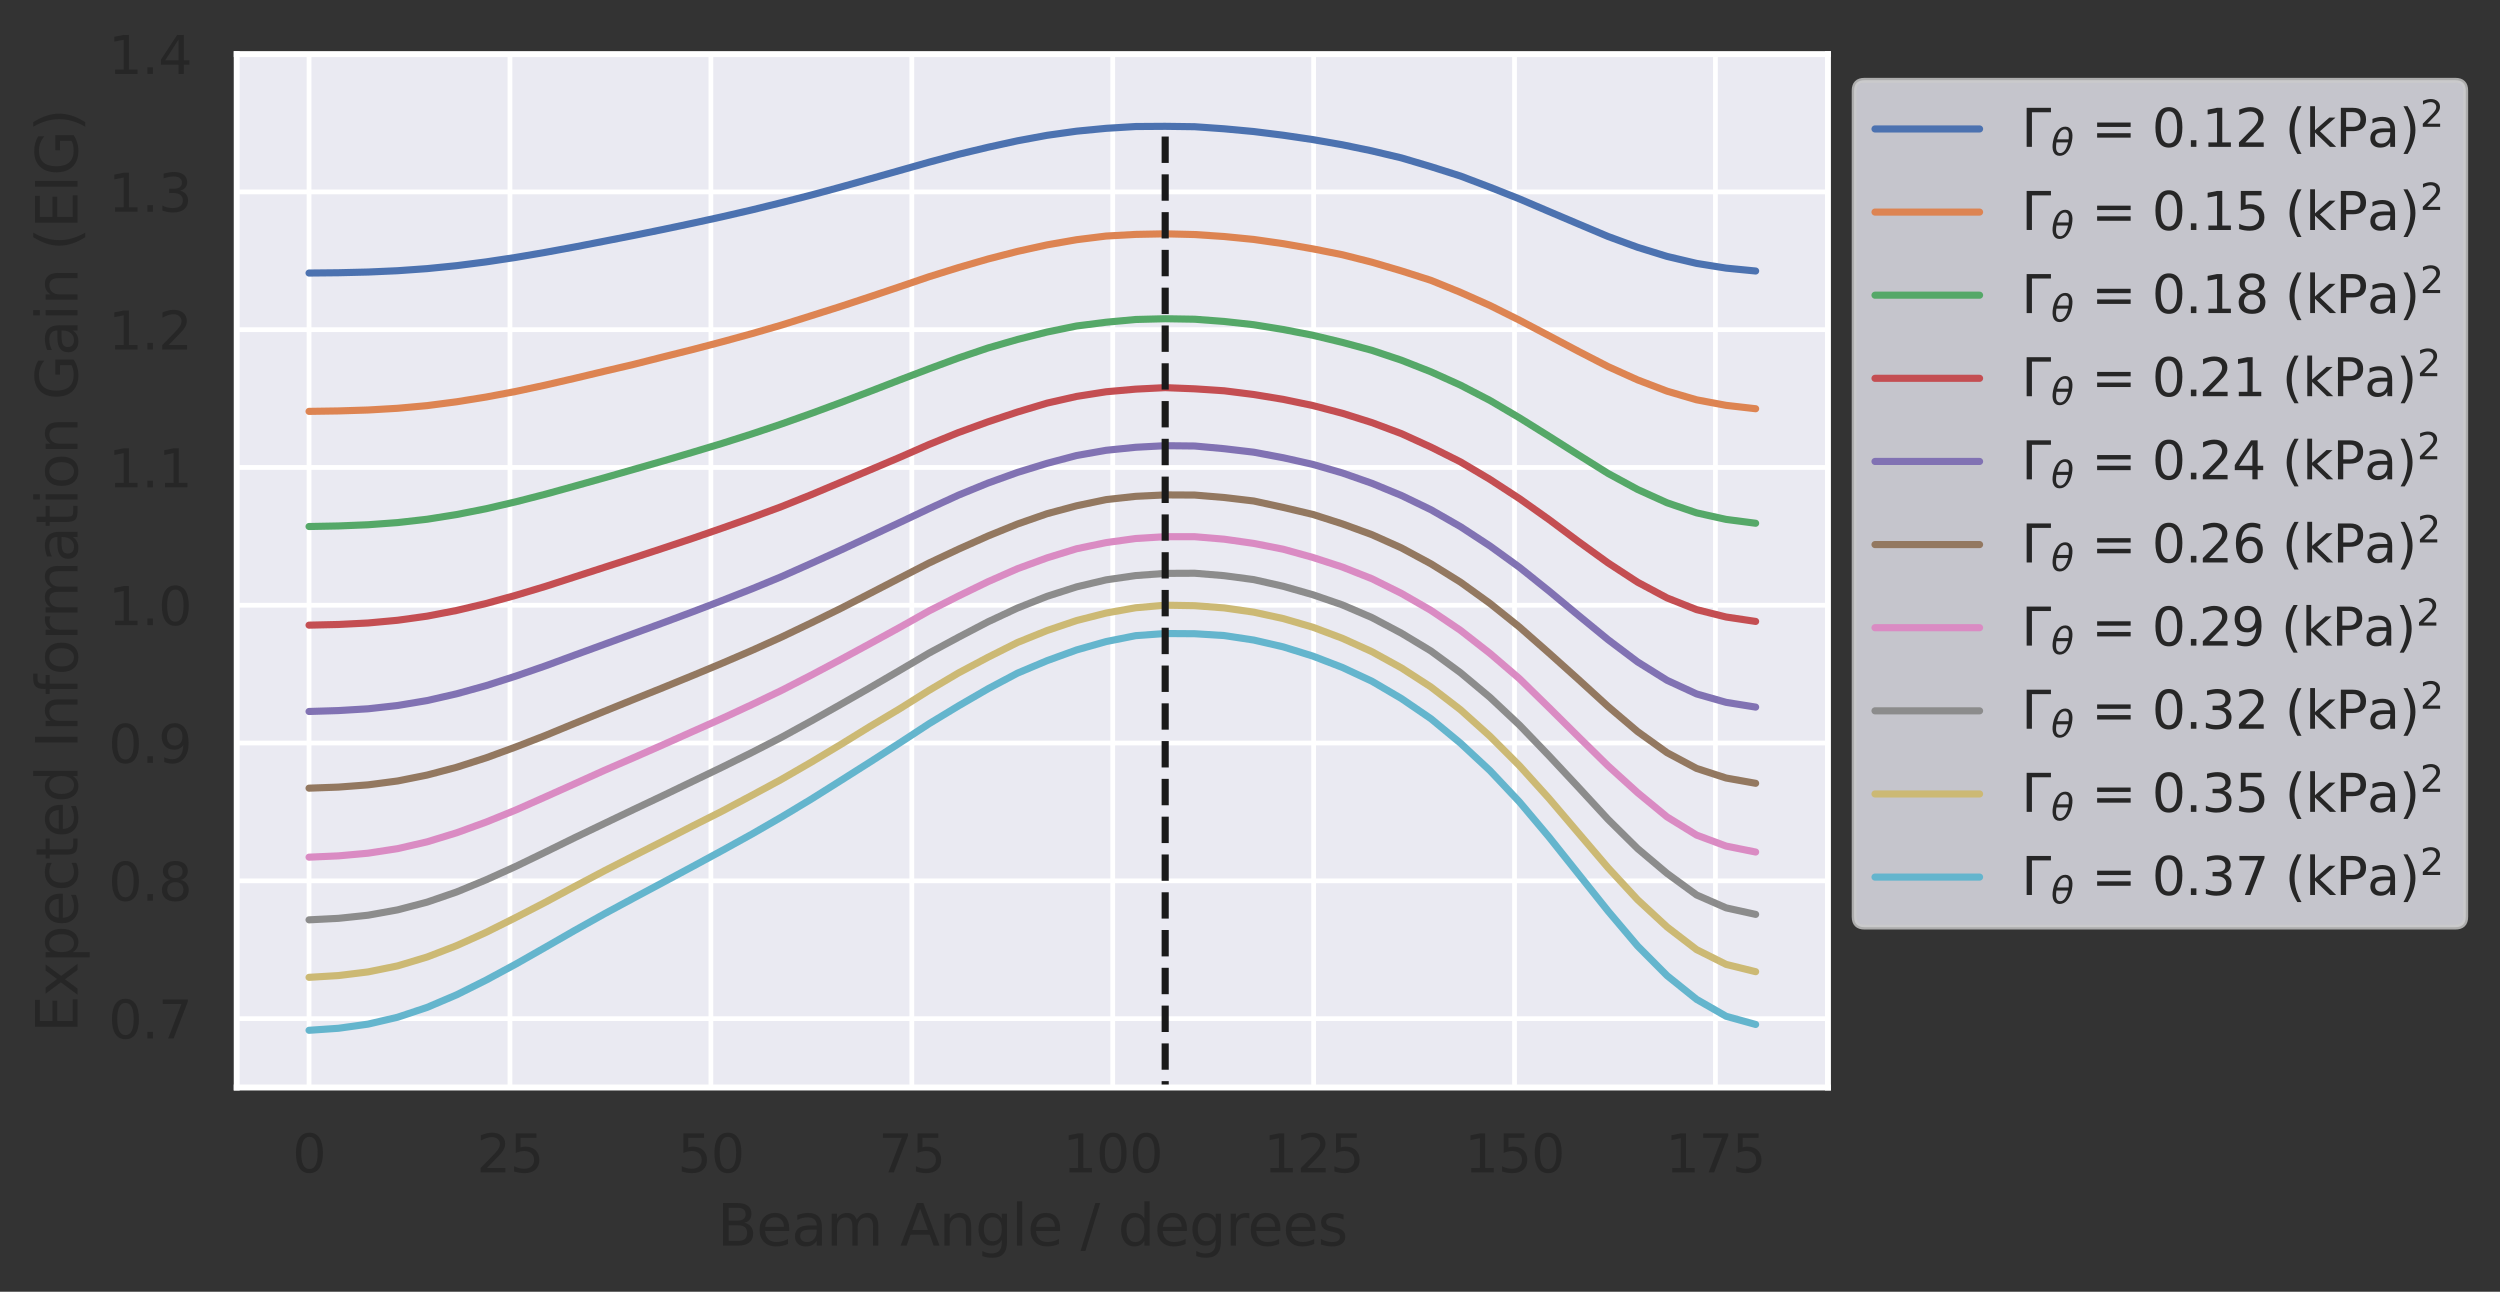<?xml version="1.0" encoding="utf-8" standalone="no"?>
<!DOCTYPE svg PUBLIC "-//W3C//DTD SVG 1.1//EN"
  "http://www.w3.org/Graphics/SVG/1.1/DTD/svg11.dtd">
<svg xmlns:xlink="http://www.w3.org/1999/xlink" width="526.007pt" height="271.779pt" viewBox="0 0 526.007 271.779" xmlns="http://www.w3.org/2000/svg" version="1.1">
 <rect x="0" y="0" width="526.007" height="271.779" fill="#333333" stroke="none"/>
 <defs>
  <style type="text/css">*{stroke-linejoin: round; stroke-linecap: butt}</style>
 </defs>
 <g id="figure_1">
  <g id="patch_1">
   <path d="M 0 271.779 
L 526.007 271.779 
L 526.007 0 
L 0 0 
L 0 271.779 
z
" style="fill: none"/>
  </g>
  <g id="axes_1">
   <g id="patch_2">
    <path d="M 49.807 228.819 
L 384.607 228.819 
L 384.607 11.379 
L 49.807 11.379 
z
" style="fill: #eaeaf2"/>
   </g>
   <g id="matplotlib.axis_1">
    <g id="xtick_1">
     <g id="line2d_1">
      <path d="M 65.025 228.819 
L 65.025 11.379 
" clip-path="url(#p4135033d9b)" style="fill: none; stroke: #ffffff; stroke-linecap: round"/>
     </g>
     <g id="text_1">
      <!-- 0 -->
      <g style="fill: #262626" transform="translate(61.526 246.677)scale(0.11 -0.11)">
       <defs>
        <path id="DejaVuSans-30" d="M 2034 4250 
Q 1547 4250 1301 3770 
Q 1056 3291 1056 2328 
Q 1056 1369 1301 889 
Q 1547 409 2034 409 
Q 2525 409 2770 889 
Q 3016 1369 3016 2328 
Q 3016 3291 2770 3770 
Q 2525 4250 2034 4250 
z
M 2034 4750 
Q 2819 4750 3233 4129 
Q 3647 3509 3647 2328 
Q 3647 1150 3233 529 
Q 2819 -91 2034 -91 
Q 1250 -91 836 529 
Q 422 1150 422 2328 
Q 422 3509 836 4129 
Q 1250 4750 2034 4750 
z
" transform="scale(0.016)"/>
       </defs>
       <use xlink:href="#DejaVuSans-30"/>
      </g>
     </g>
    </g>
    <g id="xtick_2">
     <g id="line2d_2">
      <path d="M 107.298 228.819 
L 107.298 11.379 
" clip-path="url(#p4135033d9b)" style="fill: none; stroke: #ffffff; stroke-linecap: round"/>
     </g>
     <g id="text_2">
      <!-- 25 -->
      <g style="fill: #262626" transform="translate(100.299 246.677)scale(0.11 -0.11)">
       <defs>
        <path id="DejaVuSans-32" d="M 1228 531 
L 3431 531 
L 3431 0 
L 469 0 
L 469 531 
Q 828 903 1448 1529 
Q 2069 2156 2228 2338 
Q 2531 2678 2651 2914 
Q 2772 3150 2772 3378 
Q 2772 3750 2511 3984 
Q 2250 4219 1831 4219 
Q 1534 4219 1204 4116 
Q 875 4013 500 3803 
L 500 4441 
Q 881 4594 1212 4672 
Q 1544 4750 1819 4750 
Q 2544 4750 2975 4387 
Q 3406 4025 3406 3419 
Q 3406 3131 3298 2873 
Q 3191 2616 2906 2266 
Q 2828 2175 2409 1742 
Q 1991 1309 1228 531 
z
" transform="scale(0.016)"/>
        <path id="DejaVuSans-35" d="M 691 4666 
L 3169 4666 
L 3169 4134 
L 1269 4134 
L 1269 2991 
Q 1406 3038 1543 3061 
Q 1681 3084 1819 3084 
Q 2600 3084 3056 2656 
Q 3513 2228 3513 1497 
Q 3513 744 3044 326 
Q 2575 -91 1722 -91 
Q 1428 -91 1123 -41 
Q 819 9 494 109 
L 494 744 
Q 775 591 1075 516 
Q 1375 441 1709 441 
Q 2250 441 2565 725 
Q 2881 1009 2881 1497 
Q 2881 1984 2565 2268 
Q 2250 2553 1709 2553 
Q 1456 2553 1204 2497 
Q 953 2441 691 2322 
L 691 4666 
z
" transform="scale(0.016)"/>
       </defs>
       <use xlink:href="#DejaVuSans-32"/>
       <use xlink:href="#DejaVuSans-35" x="63.623"/>
      </g>
     </g>
    </g>
    <g id="xtick_3">
     <g id="line2d_3">
      <path d="M 149.571 228.819 
L 149.571 11.379 
" clip-path="url(#p4135033d9b)" style="fill: none; stroke: #ffffff; stroke-linecap: round"/>
     </g>
     <g id="text_3">
      <!-- 50 -->
      <g style="fill: #262626" transform="translate(142.572 246.677)scale(0.11 -0.11)">
       <use xlink:href="#DejaVuSans-35"/>
       <use xlink:href="#DejaVuSans-30" x="63.623"/>
      </g>
     </g>
    </g>
    <g id="xtick_4">
     <g id="line2d_4">
      <path d="M 191.844 228.819 
L 191.844 11.379 
" clip-path="url(#p4135033d9b)" style="fill: none; stroke: #ffffff; stroke-linecap: round"/>
     </g>
     <g id="text_4">
      <!-- 75 -->
      <g style="fill: #262626" transform="translate(184.845 246.677)scale(0.11 -0.11)">
       <defs>
        <path id="DejaVuSans-37" d="M 525 4666 
L 3525 4666 
L 3525 4397 
L 1831 0 
L 1172 0 
L 2766 4134 
L 525 4134 
L 525 4666 
z
" transform="scale(0.016)"/>
       </defs>
       <use xlink:href="#DejaVuSans-37"/>
       <use xlink:href="#DejaVuSans-35" x="63.623"/>
      </g>
     </g>
    </g>
    <g id="xtick_5">
     <g id="line2d_5">
      <path d="M 234.116 228.819 
L 234.116 11.379 
" clip-path="url(#p4135033d9b)" style="fill: none; stroke: #ffffff; stroke-linecap: round"/>
     </g>
     <g id="text_5">
      <!-- 100 -->
      <g style="fill: #262626" transform="translate(223.618 246.677)scale(0.11 -0.11)">
       <defs>
        <path id="DejaVuSans-31" d="M 794 531 
L 1825 531 
L 1825 4091 
L 703 3866 
L 703 4441 
L 1819 4666 
L 2450 4666 
L 2450 531 
L 3481 531 
L 3481 0 
L 794 0 
L 794 531 
z
" transform="scale(0.016)"/>
       </defs>
       <use xlink:href="#DejaVuSans-31"/>
       <use xlink:href="#DejaVuSans-30" x="63.623"/>
       <use xlink:href="#DejaVuSans-30" x="127.246"/>
      </g>
     </g>
    </g>
    <g id="xtick_6">
     <g id="line2d_6">
      <path d="M 276.389 228.819 
L 276.389 11.379 
" clip-path="url(#p4135033d9b)" style="fill: none; stroke: #ffffff; stroke-linecap: round"/>
     </g>
     <g id="text_6">
      <!-- 125 -->
      <g style="fill: #262626" transform="translate(265.891 246.677)scale(0.11 -0.11)">
       <use xlink:href="#DejaVuSans-31"/>
       <use xlink:href="#DejaVuSans-32" x="63.623"/>
       <use xlink:href="#DejaVuSans-35" x="127.246"/>
      </g>
     </g>
    </g>
    <g id="xtick_7">
     <g id="line2d_7">
      <path d="M 318.662 228.819 
L 318.662 11.379 
" clip-path="url(#p4135033d9b)" style="fill: none; stroke: #ffffff; stroke-linecap: round"/>
     </g>
     <g id="text_7">
      <!-- 150 -->
      <g style="fill: #262626" transform="translate(308.164 246.677)scale(0.11 -0.11)">
       <use xlink:href="#DejaVuSans-31"/>
       <use xlink:href="#DejaVuSans-35" x="63.623"/>
       <use xlink:href="#DejaVuSans-30" x="127.246"/>
      </g>
     </g>
    </g>
    <g id="xtick_8">
     <g id="line2d_8">
      <path d="M 360.934 228.819 
L 360.934 11.379 
" clip-path="url(#p4135033d9b)" style="fill: none; stroke: #ffffff; stroke-linecap: round"/>
     </g>
     <g id="text_8">
      <!-- 175 -->
      <g style="fill: #262626" transform="translate(350.436 246.677)scale(0.11 -0.11)">
       <use xlink:href="#DejaVuSans-31"/>
       <use xlink:href="#DejaVuSans-37" x="63.623"/>
       <use xlink:href="#DejaVuSans-35" x="127.246"/>
      </g>
     </g>
    </g>
    <g id="text_9">
     <!-- Beam Angle / degrees -->
     <g style="fill: #262626" transform="translate(150.91 262.083)scale(0.12 -0.12)">
      <defs>
       <path id="DejaVuSans-42" d="M 1259 2228 
L 1259 519 
L 2272 519 
Q 2781 519 3026 730 
Q 3272 941 3272 1375 
Q 3272 1813 3026 2020 
Q 2781 2228 2272 2228 
L 1259 2228 
z
M 1259 4147 
L 1259 2741 
L 2194 2741 
Q 2656 2741 2882 2914 
Q 3109 3088 3109 3444 
Q 3109 3797 2882 3972 
Q 2656 4147 2194 4147 
L 1259 4147 
z
M 628 4666 
L 2241 4666 
Q 2963 4666 3353 4366 
Q 3744 4066 3744 3513 
Q 3744 3084 3544 2831 
Q 3344 2578 2956 2516 
Q 3422 2416 3680 2098 
Q 3938 1781 3938 1306 
Q 3938 681 3513 340 
Q 3088 0 2303 0 
L 628 0 
L 628 4666 
z
" transform="scale(0.016)"/>
       <path id="DejaVuSans-65" d="M 3597 1894 
L 3597 1613 
L 953 1613 
Q 991 1019 1311 708 
Q 1631 397 2203 397 
Q 2534 397 2845 478 
Q 3156 559 3463 722 
L 3463 178 
Q 3153 47 2828 -22 
Q 2503 -91 2169 -91 
Q 1331 -91 842 396 
Q 353 884 353 1716 
Q 353 2575 817 3079 
Q 1281 3584 2069 3584 
Q 2775 3584 3186 3129 
Q 3597 2675 3597 1894 
z
M 3022 2063 
Q 3016 2534 2758 2815 
Q 2500 3097 2075 3097 
Q 1594 3097 1305 2825 
Q 1016 2553 972 2059 
L 3022 2063 
z
" transform="scale(0.016)"/>
       <path id="DejaVuSans-61" d="M 2194 1759 
Q 1497 1759 1228 1600 
Q 959 1441 959 1056 
Q 959 750 1161 570 
Q 1363 391 1709 391 
Q 2188 391 2477 730 
Q 2766 1069 2766 1631 
L 2766 1759 
L 2194 1759 
z
M 3341 1997 
L 3341 0 
L 2766 0 
L 2766 531 
Q 2569 213 2275 61 
Q 1981 -91 1556 -91 
Q 1019 -91 701 211 
Q 384 513 384 1019 
Q 384 1609 779 1909 
Q 1175 2209 1959 2209 
L 2766 2209 
L 2766 2266 
Q 2766 2663 2505 2880 
Q 2244 3097 1772 3097 
Q 1472 3097 1187 3025 
Q 903 2953 641 2809 
L 641 3341 
Q 956 3463 1253 3523 
Q 1550 3584 1831 3584 
Q 2591 3584 2966 3190 
Q 3341 2797 3341 1997 
z
" transform="scale(0.016)"/>
       <path id="DejaVuSans-6d" d="M 3328 2828 
Q 3544 3216 3844 3400 
Q 4144 3584 4550 3584 
Q 5097 3584 5394 3201 
Q 5691 2819 5691 2113 
L 5691 0 
L 5113 0 
L 5113 2094 
Q 5113 2597 4934 2840 
Q 4756 3084 4391 3084 
Q 3944 3084 3684 2787 
Q 3425 2491 3425 1978 
L 3425 0 
L 2847 0 
L 2847 2094 
Q 2847 2600 2669 2842 
Q 2491 3084 2119 3084 
Q 1678 3084 1418 2786 
Q 1159 2488 1159 1978 
L 1159 0 
L 581 0 
L 581 3500 
L 1159 3500 
L 1159 2956 
Q 1356 3278 1631 3431 
Q 1906 3584 2284 3584 
Q 2666 3584 2933 3390 
Q 3200 3197 3328 2828 
z
" transform="scale(0.016)"/>
       <path id="DejaVuSans-20" transform="scale(0.016)"/>
       <path id="DejaVuSans-41" d="M 2188 4044 
L 1331 1722 
L 3047 1722 
L 2188 4044 
z
M 1831 4666 
L 2547 4666 
L 4325 0 
L 3669 0 
L 3244 1197 
L 1141 1197 
L 716 0 
L 50 0 
L 1831 4666 
z
" transform="scale(0.016)"/>
       <path id="DejaVuSans-6e" d="M 3513 2113 
L 3513 0 
L 2938 0 
L 2938 2094 
Q 2938 2591 2744 2837 
Q 2550 3084 2163 3084 
Q 1697 3084 1428 2787 
Q 1159 2491 1159 1978 
L 1159 0 
L 581 0 
L 581 3500 
L 1159 3500 
L 1159 2956 
Q 1366 3272 1645 3428 
Q 1925 3584 2291 3584 
Q 2894 3584 3203 3211 
Q 3513 2838 3513 2113 
z
" transform="scale(0.016)"/>
       <path id="DejaVuSans-67" d="M 2906 1791 
Q 2906 2416 2648 2759 
Q 2391 3103 1925 3103 
Q 1463 3103 1205 2759 
Q 947 2416 947 1791 
Q 947 1169 1205 825 
Q 1463 481 1925 481 
Q 2391 481 2648 825 
Q 2906 1169 2906 1791 
z
M 3481 434 
Q 3481 -459 3084 -895 
Q 2688 -1331 1869 -1331 
Q 1566 -1331 1297 -1286 
Q 1028 -1241 775 -1147 
L 775 -588 
Q 1028 -725 1275 -790 
Q 1522 -856 1778 -856 
Q 2344 -856 2625 -561 
Q 2906 -266 2906 331 
L 2906 616 
Q 2728 306 2450 153 
Q 2172 0 1784 0 
Q 1141 0 747 490 
Q 353 981 353 1791 
Q 353 2603 747 3093 
Q 1141 3584 1784 3584 
Q 2172 3584 2450 3431 
Q 2728 3278 2906 2969 
L 2906 3500 
L 3481 3500 
L 3481 434 
z
" transform="scale(0.016)"/>
       <path id="DejaVuSans-6c" d="M 603 4863 
L 1178 4863 
L 1178 0 
L 603 0 
L 603 4863 
z
" transform="scale(0.016)"/>
       <path id="DejaVuSans-2f" d="M 1625 4666 
L 2156 4666 
L 531 -594 
L 0 -594 
L 1625 4666 
z
" transform="scale(0.016)"/>
       <path id="DejaVuSans-64" d="M 2906 2969 
L 2906 4863 
L 3481 4863 
L 3481 0 
L 2906 0 
L 2906 525 
Q 2725 213 2448 61 
Q 2172 -91 1784 -91 
Q 1150 -91 751 415 
Q 353 922 353 1747 
Q 353 2572 751 3078 
Q 1150 3584 1784 3584 
Q 2172 3584 2448 3432 
Q 2725 3281 2906 2969 
z
M 947 1747 
Q 947 1113 1208 752 
Q 1469 391 1925 391 
Q 2381 391 2643 752 
Q 2906 1113 2906 1747 
Q 2906 2381 2643 2742 
Q 2381 3103 1925 3103 
Q 1469 3103 1208 2742 
Q 947 2381 947 1747 
z
" transform="scale(0.016)"/>
       <path id="DejaVuSans-72" d="M 2631 2963 
Q 2534 3019 2420 3045 
Q 2306 3072 2169 3072 
Q 1681 3072 1420 2755 
Q 1159 2438 1159 1844 
L 1159 0 
L 581 0 
L 581 3500 
L 1159 3500 
L 1159 2956 
Q 1341 3275 1631 3429 
Q 1922 3584 2338 3584 
Q 2397 3584 2469 3576 
Q 2541 3569 2628 3553 
L 2631 2963 
z
" transform="scale(0.016)"/>
       <path id="DejaVuSans-73" d="M 2834 3397 
L 2834 2853 
Q 2591 2978 2328 3040 
Q 2066 3103 1784 3103 
Q 1356 3103 1142 2972 
Q 928 2841 928 2578 
Q 928 2378 1081 2264 
Q 1234 2150 1697 2047 
L 1894 2003 
Q 2506 1872 2764 1633 
Q 3022 1394 3022 966 
Q 3022 478 2636 193 
Q 2250 -91 1575 -91 
Q 1294 -91 989 -36 
Q 684 19 347 128 
L 347 722 
Q 666 556 975 473 
Q 1284 391 1588 391 
Q 1994 391 2212 530 
Q 2431 669 2431 922 
Q 2431 1156 2273 1281 
Q 2116 1406 1581 1522 
L 1381 1569 
Q 847 1681 609 1914 
Q 372 2147 372 2553 
Q 372 3047 722 3315 
Q 1072 3584 1716 3584 
Q 2034 3584 2315 3537 
Q 2597 3491 2834 3397 
z
" transform="scale(0.016)"/>
      </defs>
      <use xlink:href="#DejaVuSans-42"/>
      <use xlink:href="#DejaVuSans-65" x="68.604"/>
      <use xlink:href="#DejaVuSans-61" x="130.127"/>
      <use xlink:href="#DejaVuSans-6d" x="191.406"/>
      <use xlink:href="#DejaVuSans-20" x="288.818"/>
      <use xlink:href="#DejaVuSans-41" x="320.605"/>
      <use xlink:href="#DejaVuSans-6e" x="389.014"/>
      <use xlink:href="#DejaVuSans-67" x="452.393"/>
      <use xlink:href="#DejaVuSans-6c" x="515.869"/>
      <use xlink:href="#DejaVuSans-65" x="543.652"/>
      <use xlink:href="#DejaVuSans-20" x="605.176"/>
      <use xlink:href="#DejaVuSans-2f" x="636.963"/>
      <use xlink:href="#DejaVuSans-20" x="670.654"/>
      <use xlink:href="#DejaVuSans-64" x="702.441"/>
      <use xlink:href="#DejaVuSans-65" x="765.918"/>
      <use xlink:href="#DejaVuSans-67" x="827.441"/>
      <use xlink:href="#DejaVuSans-72" x="890.918"/>
      <use xlink:href="#DejaVuSans-65" x="929.781"/>
      <use xlink:href="#DejaVuSans-65" x="991.305"/>
      <use xlink:href="#DejaVuSans-73" x="1052.828"/>
     </g>
    </g>
   </g>
   <g id="matplotlib.axis_2">
    <g id="ytick_1">
     <g id="line2d_9">
      <path d="M 49.807 214.323 
L 384.607 214.323 
" clip-path="url(#p4135033d9b)" style="fill: none; stroke: #ffffff; stroke-linecap: round"/>
     </g>
     <g id="text_10">
      <!-- 0.7 -->
      <g style="fill: #262626" transform="translate(22.814 218.502)scale(0.11 -0.11)">
       <defs>
        <path id="DejaVuSans-2e" d="M 684 794 
L 1344 794 
L 1344 0 
L 684 0 
L 684 794 
z
" transform="scale(0.016)"/>
       </defs>
       <use xlink:href="#DejaVuSans-30"/>
       <use xlink:href="#DejaVuSans-2e" x="63.623"/>
       <use xlink:href="#DejaVuSans-37" x="95.41"/>
      </g>
     </g>
    </g>
    <g id="ytick_2">
     <g id="line2d_10">
      <path d="M 49.807 185.331 
L 384.607 185.331 
" clip-path="url(#p4135033d9b)" style="fill: none; stroke: #ffffff; stroke-linecap: round"/>
     </g>
     <g id="text_11">
      <!-- 0.8 -->
      <g style="fill: #262626" transform="translate(22.814 189.51)scale(0.11 -0.11)">
       <defs>
        <path id="DejaVuSans-38" d="M 2034 2216 
Q 1584 2216 1326 1975 
Q 1069 1734 1069 1313 
Q 1069 891 1326 650 
Q 1584 409 2034 409 
Q 2484 409 2743 651 
Q 3003 894 3003 1313 
Q 3003 1734 2745 1975 
Q 2488 2216 2034 2216 
z
M 1403 2484 
Q 997 2584 770 2862 
Q 544 3141 544 3541 
Q 544 4100 942 4425 
Q 1341 4750 2034 4750 
Q 2731 4750 3128 4425 
Q 3525 4100 3525 3541 
Q 3525 3141 3298 2862 
Q 3072 2584 2669 2484 
Q 3125 2378 3379 2068 
Q 3634 1759 3634 1313 
Q 3634 634 3220 271 
Q 2806 -91 2034 -91 
Q 1263 -91 848 271 
Q 434 634 434 1313 
Q 434 1759 690 2068 
Q 947 2378 1403 2484 
z
M 1172 3481 
Q 1172 3119 1398 2916 
Q 1625 2713 2034 2713 
Q 2441 2713 2670 2916 
Q 2900 3119 2900 3481 
Q 2900 3844 2670 4047 
Q 2441 4250 2034 4250 
Q 1625 4250 1398 4047 
Q 1172 3844 1172 3481 
z
" transform="scale(0.016)"/>
       </defs>
       <use xlink:href="#DejaVuSans-30"/>
       <use xlink:href="#DejaVuSans-2e" x="63.623"/>
       <use xlink:href="#DejaVuSans-38" x="95.41"/>
      </g>
     </g>
    </g>
    <g id="ytick_3">
     <g id="line2d_11">
      <path d="M 49.807 156.339 
L 384.607 156.339 
" clip-path="url(#p4135033d9b)" style="fill: none; stroke: #ffffff; stroke-linecap: round"/>
     </g>
     <g id="text_12">
      <!-- 0.9 -->
      <g style="fill: #262626" transform="translate(22.814 160.518)scale(0.11 -0.11)">
       <defs>
        <path id="DejaVuSans-39" d="M 703 97 
L 703 672 
Q 941 559 1184 500 
Q 1428 441 1663 441 
Q 2288 441 2617 861 
Q 2947 1281 2994 2138 
Q 2813 1869 2534 1725 
Q 2256 1581 1919 1581 
Q 1219 1581 811 2004 
Q 403 2428 403 3163 
Q 403 3881 828 4315 
Q 1253 4750 1959 4750 
Q 2769 4750 3195 4129 
Q 3622 3509 3622 2328 
Q 3622 1225 3098 567 
Q 2575 -91 1691 -91 
Q 1453 -91 1209 -44 
Q 966 3 703 97 
z
M 1959 2075 
Q 2384 2075 2632 2365 
Q 2881 2656 2881 3163 
Q 2881 3666 2632 3958 
Q 2384 4250 1959 4250 
Q 1534 4250 1286 3958 
Q 1038 3666 1038 3163 
Q 1038 2656 1286 2365 
Q 1534 2075 1959 2075 
z
" transform="scale(0.016)"/>
       </defs>
       <use xlink:href="#DejaVuSans-30"/>
       <use xlink:href="#DejaVuSans-2e" x="63.623"/>
       <use xlink:href="#DejaVuSans-39" x="95.41"/>
      </g>
     </g>
    </g>
    <g id="ytick_4">
     <g id="line2d_12">
      <path d="M 49.807 127.347 
L 384.607 127.347 
" clip-path="url(#p4135033d9b)" style="fill: none; stroke: #ffffff; stroke-linecap: round"/>
     </g>
     <g id="text_13">
      <!-- 1.0 -->
      <g style="fill: #262626" transform="translate(22.814 131.526)scale(0.11 -0.11)">
       <use xlink:href="#DejaVuSans-31"/>
       <use xlink:href="#DejaVuSans-2e" x="63.623"/>
       <use xlink:href="#DejaVuSans-30" x="95.41"/>
      </g>
     </g>
    </g>
    <g id="ytick_5">
     <g id="line2d_13">
      <path d="M 49.807 98.355 
L 384.607 98.355 
" clip-path="url(#p4135033d9b)" style="fill: none; stroke: #ffffff; stroke-linecap: round"/>
     </g>
     <g id="text_14">
      <!-- 1.1 -->
      <g style="fill: #262626" transform="translate(22.814 102.534)scale(0.11 -0.11)">
       <use xlink:href="#DejaVuSans-31"/>
       <use xlink:href="#DejaVuSans-2e" x="63.623"/>
       <use xlink:href="#DejaVuSans-31" x="95.41"/>
      </g>
     </g>
    </g>
    <g id="ytick_6">
     <g id="line2d_14">
      <path d="M 49.807 69.363 
L 384.607 69.363 
" clip-path="url(#p4135033d9b)" style="fill: none; stroke: #ffffff; stroke-linecap: round"/>
     </g>
     <g id="text_15">
      <!-- 1.2 -->
      <g style="fill: #262626" transform="translate(22.814 73.542)scale(0.11 -0.11)">
       <use xlink:href="#DejaVuSans-31"/>
       <use xlink:href="#DejaVuSans-2e" x="63.623"/>
       <use xlink:href="#DejaVuSans-32" x="95.41"/>
      </g>
     </g>
    </g>
    <g id="ytick_7">
     <g id="line2d_15">
      <path d="M 49.807 40.371 
L 384.607 40.371 
" clip-path="url(#p4135033d9b)" style="fill: none; stroke: #ffffff; stroke-linecap: round"/>
     </g>
     <g id="text_16">
      <!-- 1.3 -->
      <g style="fill: #262626" transform="translate(22.814 44.55)scale(0.11 -0.11)">
       <defs>
        <path id="DejaVuSans-33" d="M 2597 2516 
Q 3050 2419 3304 2112 
Q 3559 1806 3559 1356 
Q 3559 666 3084 287 
Q 2609 -91 1734 -91 
Q 1441 -91 1130 -33 
Q 819 25 488 141 
L 488 750 
Q 750 597 1062 519 
Q 1375 441 1716 441 
Q 2309 441 2620 675 
Q 2931 909 2931 1356 
Q 2931 1769 2642 2001 
Q 2353 2234 1838 2234 
L 1294 2234 
L 1294 2753 
L 1863 2753 
Q 2328 2753 2575 2939 
Q 2822 3125 2822 3475 
Q 2822 3834 2567 4026 
Q 2313 4219 1838 4219 
Q 1578 4219 1281 4162 
Q 984 4106 628 3988 
L 628 4550 
Q 988 4650 1302 4700 
Q 1616 4750 1894 4750 
Q 2613 4750 3031 4423 
Q 3450 4097 3450 3541 
Q 3450 3153 3228 2886 
Q 3006 2619 2597 2516 
z
" transform="scale(0.016)"/>
       </defs>
       <use xlink:href="#DejaVuSans-31"/>
       <use xlink:href="#DejaVuSans-2e" x="63.623"/>
       <use xlink:href="#DejaVuSans-33" x="95.41"/>
      </g>
     </g>
    </g>
    <g id="ytick_8">
     <g id="line2d_16">
      <path d="M 49.807 11.379 
L 384.607 11.379 
" clip-path="url(#p4135033d9b)" style="fill: none; stroke: #ffffff; stroke-linecap: round"/>
     </g>
     <g id="text_17">
      <!-- 1.4 -->
      <g style="fill: #262626" transform="translate(22.814 15.558)scale(0.11 -0.11)">
       <defs>
        <path id="DejaVuSans-34" d="M 2419 4116 
L 825 1625 
L 2419 1625 
L 2419 4116 
z
M 2253 4666 
L 3047 4666 
L 3047 1625 
L 3713 1625 
L 3713 1100 
L 3047 1100 
L 3047 0 
L 2419 0 
L 2419 1100 
L 313 1100 
L 313 1709 
L 2253 4666 
z
" transform="scale(0.016)"/>
       </defs>
       <use xlink:href="#DejaVuSans-31"/>
       <use xlink:href="#DejaVuSans-2e" x="63.623"/>
       <use xlink:href="#DejaVuSans-34" x="95.41"/>
      </g>
     </g>
    </g>
    <g id="text_18">
     <!-- Expected Information Gain (EIG) -->
     <g style="fill: #262626" transform="translate(16.318 217.234)rotate(-90)scale(0.12 -0.12)">
      <defs>
       <path id="DejaVuSans-45" d="M 628 4666 
L 3578 4666 
L 3578 4134 
L 1259 4134 
L 1259 2753 
L 3481 2753 
L 3481 2222 
L 1259 2222 
L 1259 531 
L 3634 531 
L 3634 0 
L 628 0 
L 628 4666 
z
" transform="scale(0.016)"/>
       <path id="DejaVuSans-78" d="M 3513 3500 
L 2247 1797 
L 3578 0 
L 2900 0 
L 1881 1375 
L 863 0 
L 184 0 
L 1544 1831 
L 300 3500 
L 978 3500 
L 1906 2253 
L 2834 3500 
L 3513 3500 
z
" transform="scale(0.016)"/>
       <path id="DejaVuSans-70" d="M 1159 525 
L 1159 -1331 
L 581 -1331 
L 581 3500 
L 1159 3500 
L 1159 2969 
Q 1341 3281 1617 3432 
Q 1894 3584 2278 3584 
Q 2916 3584 3314 3078 
Q 3713 2572 3713 1747 
Q 3713 922 3314 415 
Q 2916 -91 2278 -91 
Q 1894 -91 1617 61 
Q 1341 213 1159 525 
z
M 3116 1747 
Q 3116 2381 2855 2742 
Q 2594 3103 2138 3103 
Q 1681 3103 1420 2742 
Q 1159 2381 1159 1747 
Q 1159 1113 1420 752 
Q 1681 391 2138 391 
Q 2594 391 2855 752 
Q 3116 1113 3116 1747 
z
" transform="scale(0.016)"/>
       <path id="DejaVuSans-63" d="M 3122 3366 
L 3122 2828 
Q 2878 2963 2633 3030 
Q 2388 3097 2138 3097 
Q 1578 3097 1268 2742 
Q 959 2388 959 1747 
Q 959 1106 1268 751 
Q 1578 397 2138 397 
Q 2388 397 2633 464 
Q 2878 531 3122 666 
L 3122 134 
Q 2881 22 2623 -34 
Q 2366 -91 2075 -91 
Q 1284 -91 818 406 
Q 353 903 353 1747 
Q 353 2603 823 3093 
Q 1294 3584 2113 3584 
Q 2378 3584 2631 3529 
Q 2884 3475 3122 3366 
z
" transform="scale(0.016)"/>
       <path id="DejaVuSans-74" d="M 1172 4494 
L 1172 3500 
L 2356 3500 
L 2356 3053 
L 1172 3053 
L 1172 1153 
Q 1172 725 1289 603 
Q 1406 481 1766 481 
L 2356 481 
L 2356 0 
L 1766 0 
Q 1100 0 847 248 
Q 594 497 594 1153 
L 594 3053 
L 172 3053 
L 172 3500 
L 594 3500 
L 594 4494 
L 1172 4494 
z
" transform="scale(0.016)"/>
       <path id="DejaVuSans-49" d="M 628 4666 
L 1259 4666 
L 1259 0 
L 628 0 
L 628 4666 
z
" transform="scale(0.016)"/>
       <path id="DejaVuSans-66" d="M 2375 4863 
L 2375 4384 
L 1825 4384 
Q 1516 4384 1395 4259 
Q 1275 4134 1275 3809 
L 1275 3500 
L 2222 3500 
L 2222 3053 
L 1275 3053 
L 1275 0 
L 697 0 
L 697 3053 
L 147 3053 
L 147 3500 
L 697 3500 
L 697 3744 
Q 697 4328 969 4595 
Q 1241 4863 1831 4863 
L 2375 4863 
z
" transform="scale(0.016)"/>
       <path id="DejaVuSans-6f" d="M 1959 3097 
Q 1497 3097 1228 2736 
Q 959 2375 959 1747 
Q 959 1119 1226 758 
Q 1494 397 1959 397 
Q 2419 397 2687 759 
Q 2956 1122 2956 1747 
Q 2956 2369 2687 2733 
Q 2419 3097 1959 3097 
z
M 1959 3584 
Q 2709 3584 3137 3096 
Q 3566 2609 3566 1747 
Q 3566 888 3137 398 
Q 2709 -91 1959 -91 
Q 1206 -91 779 398 
Q 353 888 353 1747 
Q 353 2609 779 3096 
Q 1206 3584 1959 3584 
z
" transform="scale(0.016)"/>
       <path id="DejaVuSans-69" d="M 603 3500 
L 1178 3500 
L 1178 0 
L 603 0 
L 603 3500 
z
M 603 4863 
L 1178 4863 
L 1178 4134 
L 603 4134 
L 603 4863 
z
" transform="scale(0.016)"/>
       <path id="DejaVuSans-47" d="M 3809 666 
L 3809 1919 
L 2778 1919 
L 2778 2438 
L 4434 2438 
L 4434 434 
Q 4069 175 3628 42 
Q 3188 -91 2688 -91 
Q 1594 -91 976 548 
Q 359 1188 359 2328 
Q 359 3472 976 4111 
Q 1594 4750 2688 4750 
Q 3144 4750 3555 4637 
Q 3966 4525 4313 4306 
L 4313 3634 
Q 3963 3931 3569 4081 
Q 3175 4231 2741 4231 
Q 1884 4231 1454 3753 
Q 1025 3275 1025 2328 
Q 1025 1384 1454 906 
Q 1884 428 2741 428 
Q 3075 428 3337 486 
Q 3600 544 3809 666 
z
" transform="scale(0.016)"/>
       <path id="DejaVuSans-28" d="M 1984 4856 
Q 1566 4138 1362 3434 
Q 1159 2731 1159 2009 
Q 1159 1288 1364 580 
Q 1569 -128 1984 -844 
L 1484 -844 
Q 1016 -109 783 600 
Q 550 1309 550 2009 
Q 550 2706 781 3412 
Q 1013 4119 1484 4856 
L 1984 4856 
z
" transform="scale(0.016)"/>
       <path id="DejaVuSans-29" d="M 513 4856 
L 1013 4856 
Q 1481 4119 1714 3412 
Q 1947 2706 1947 2009 
Q 1947 1309 1714 600 
Q 1481 -109 1013 -844 
L 513 -844 
Q 928 -128 1133 580 
Q 1338 1288 1338 2009 
Q 1338 2731 1133 3434 
Q 928 4138 513 4856 
z
" transform="scale(0.016)"/>
      </defs>
      <use xlink:href="#DejaVuSans-45"/>
      <use xlink:href="#DejaVuSans-78" x="63.184"/>
      <use xlink:href="#DejaVuSans-70" x="122.363"/>
      <use xlink:href="#DejaVuSans-65" x="185.84"/>
      <use xlink:href="#DejaVuSans-63" x="247.363"/>
      <use xlink:href="#DejaVuSans-74" x="302.344"/>
      <use xlink:href="#DejaVuSans-65" x="341.553"/>
      <use xlink:href="#DejaVuSans-64" x="403.076"/>
      <use xlink:href="#DejaVuSans-20" x="466.553"/>
      <use xlink:href="#DejaVuSans-49" x="498.34"/>
      <use xlink:href="#DejaVuSans-6e" x="527.832"/>
      <use xlink:href="#DejaVuSans-66" x="591.211"/>
      <use xlink:href="#DejaVuSans-6f" x="626.416"/>
      <use xlink:href="#DejaVuSans-72" x="687.598"/>
      <use xlink:href="#DejaVuSans-6d" x="726.961"/>
      <use xlink:href="#DejaVuSans-61" x="824.373"/>
      <use xlink:href="#DejaVuSans-74" x="885.652"/>
      <use xlink:href="#DejaVuSans-69" x="924.861"/>
      <use xlink:href="#DejaVuSans-6f" x="952.645"/>
      <use xlink:href="#DejaVuSans-6e" x="1013.826"/>
      <use xlink:href="#DejaVuSans-20" x="1077.205"/>
      <use xlink:href="#DejaVuSans-47" x="1108.992"/>
      <use xlink:href="#DejaVuSans-61" x="1186.482"/>
      <use xlink:href="#DejaVuSans-69" x="1247.762"/>
      <use xlink:href="#DejaVuSans-6e" x="1275.545"/>
      <use xlink:href="#DejaVuSans-20" x="1338.924"/>
      <use xlink:href="#DejaVuSans-28" x="1370.711"/>
      <use xlink:href="#DejaVuSans-45" x="1409.725"/>
      <use xlink:href="#DejaVuSans-49" x="1472.908"/>
      <use xlink:href="#DejaVuSans-47" x="1502.4"/>
      <use xlink:href="#DejaVuSans-29" x="1579.891"/>
     </g>
    </g>
   </g>
   <g id="line2d_17">
    <path d="M 65.025 57.449 
L 71.237 57.386 
L 77.448 57.236 
L 83.66 56.96 
L 89.871 56.519 
L 96.083 55.896 
L 102.294 55.1 
L 108.506 54.162 
L 114.717 53.1 
L 120.929 51.957 
L 127.14 50.751 
L 133.352 49.534 
L 139.563 48.268 
L 145.775 46.956 
L 151.986 45.6 
L 158.198 44.165 
L 164.409 42.639 
L 170.621 41.056 
L 176.832 39.377 
L 183.044 37.638 
L 189.255 35.886 
L 195.467 34.126 
L 201.678 32.469 
L 207.89 30.981 
L 214.101 29.621 
L 220.313 28.47 
L 226.524 27.6 
L 232.736 27 
L 238.947 26.621 
L 245.159 26.578 
L 251.37 26.662 
L 257.582 27.1 
L 263.793 27.676 
L 270.005 28.454 
L 276.216 29.369 
L 282.428 30.459 
L 288.639 31.747 
L 294.851 33.219 
L 301.062 35.063 
L 307.274 37.031 
L 313.485 39.388 
L 319.697 41.851 
L 325.908 44.5 
L 332.12 47.134 
L 338.331 49.752 
L 344.543 52.029 
L 350.754 53.95 
L 356.966 55.419 
L 363.178 56.413 
L 369.389 57.021 
" clip-path="url(#p4135033d9b)" style="fill: none; stroke: #4c72b0; stroke-width: 1.5; stroke-linecap: round"/>
   </g>
   <g id="line2d_18">
    <path d="M 65.025 86.555 
L 71.237 86.46 
L 77.448 86.265 
L 83.66 85.904 
L 89.871 85.343 
L 96.083 84.535 
L 102.294 83.535 
L 108.506 82.362 
L 114.717 81.032 
L 120.929 79.598 
L 127.14 78.119 
L 133.352 76.661 
L 139.563 75.087 
L 145.775 73.533 
L 151.986 71.902 
L 158.198 70.2 
L 164.409 68.405 
L 170.621 66.454 
L 176.832 64.485 
L 183.044 62.437 
L 189.255 60.349 
L 195.467 58.23 
L 201.678 56.294 
L 207.89 54.492 
L 214.101 52.891 
L 220.313 51.521 
L 226.524 50.434 
L 232.736 49.663 
L 238.947 49.32 
L 245.159 49.196 
L 251.37 49.349 
L 257.582 49.765 
L 263.793 50.379 
L 270.005 51.269 
L 276.216 52.361 
L 282.428 53.593 
L 288.639 55.165 
L 294.851 56.996 
L 301.062 58.981 
L 307.274 61.506 
L 313.485 64.272 
L 319.697 67.371 
L 325.908 70.638 
L 332.12 73.926 
L 338.331 77.127 
L 344.543 79.928 
L 350.754 82.301 
L 356.966 84.122 
L 363.178 85.286 
L 369.389 85.997 
" clip-path="url(#p4135033d9b)" style="fill: none; stroke: #dd8452; stroke-width: 1.5; stroke-linecap: round"/>
   </g>
   <g id="line2d_19">
    <path d="M 65.025 110.78 
L 71.237 110.66 
L 77.448 110.408 
L 83.66 109.953 
L 89.871 109.251 
L 96.083 108.26 
L 102.294 107.034 
L 108.506 105.587 
L 114.717 103.993 
L 120.929 102.274 
L 127.14 100.536 
L 133.352 98.758 
L 139.563 96.976 
L 145.775 95.147 
L 151.986 93.276 
L 158.198 91.297 
L 164.409 89.215 
L 170.621 87.011 
L 176.832 84.721 
L 183.044 82.358 
L 189.255 79.958 
L 195.467 77.6 
L 201.678 75.315 
L 207.89 73.212 
L 214.101 71.421 
L 220.313 69.859 
L 226.524 68.586 
L 232.736 67.797 
L 238.947 67.221 
L 245.159 67.061 
L 251.37 67.165 
L 257.582 67.636 
L 263.793 68.323 
L 270.005 69.331 
L 276.216 70.54 
L 282.428 72.037 
L 288.639 73.709 
L 294.851 75.785 
L 301.062 78.227 
L 307.274 81.031 
L 313.485 84.252 
L 319.697 87.91 
L 325.908 91.787 
L 332.12 95.719 
L 338.331 99.608 
L 344.543 102.979 
L 350.754 105.788 
L 356.966 107.905 
L 363.178 109.285 
L 369.389 110.093 
" clip-path="url(#p4135033d9b)" style="fill: none; stroke: #55a868; stroke-width: 1.5; stroke-linecap: round"/>
   </g>
   <g id="line2d_20">
    <path d="M 65.025 131.534 
L 71.237 131.39 
L 77.448 131.077 
L 83.66 130.506 
L 89.871 129.639 
L 96.083 128.44 
L 102.294 126.97 
L 108.506 125.26 
L 114.717 123.394 
L 120.929 121.383 
L 127.14 119.373 
L 133.352 117.365 
L 139.563 115.324 
L 145.775 113.252 
L 151.986 111.103 
L 158.198 108.9 
L 164.409 106.603 
L 170.621 104.111 
L 176.832 101.499 
L 183.044 98.879 
L 189.255 96.248 
L 195.467 93.524 
L 201.678 91 
L 207.89 88.747 
L 214.101 86.683 
L 220.313 84.815 
L 226.524 83.407 
L 232.736 82.429 
L 238.947 81.875 
L 245.159 81.561 
L 251.37 81.81 
L 257.582 82.225 
L 263.793 83.006 
L 270.005 84.03 
L 276.216 85.326 
L 282.428 86.952 
L 288.639 88.911 
L 294.851 91.233 
L 301.062 94.067 
L 307.274 97.175 
L 313.485 100.861 
L 319.697 104.909 
L 325.908 109.311 
L 332.12 113.947 
L 338.331 118.435 
L 344.543 122.49 
L 350.754 125.808 
L 356.966 128.268 
L 363.178 129.82 
L 369.389 130.749 
" clip-path="url(#p4135033d9b)" style="fill: none; stroke: #c44e52; stroke-width: 1.5; stroke-linecap: round"/>
   </g>
   <g id="line2d_21">
    <path d="M 65.025 149.697 
L 71.237 149.505 
L 77.448 149.131 
L 83.66 148.439 
L 89.871 147.4 
L 96.083 145.974 
L 102.294 144.255 
L 108.506 142.262 
L 114.717 140.115 
L 120.929 137.829 
L 127.14 135.564 
L 133.352 133.296 
L 139.563 131.024 
L 145.775 128.712 
L 151.986 126.333 
L 158.198 123.901 
L 164.409 121.334 
L 170.621 118.568 
L 176.832 115.764 
L 183.044 112.866 
L 189.255 109.96 
L 195.467 107.026 
L 201.678 104.172 
L 207.89 101.63 
L 214.101 99.392 
L 220.313 97.484 
L 226.524 95.84 
L 232.736 94.744 
L 238.947 94.107 
L 245.159 93.775 
L 251.37 93.841 
L 257.582 94.409 
L 263.793 95.143 
L 270.005 96.313 
L 276.216 97.707 
L 282.428 99.508 
L 288.639 101.686 
L 294.851 104.246 
L 301.062 107.246 
L 307.274 110.804 
L 313.485 114.867 
L 319.697 119.364 
L 325.908 124.34 
L 332.12 129.487 
L 338.331 134.581 
L 344.543 139.26 
L 350.754 143.141 
L 356.966 146.006 
L 363.178 147.777 
L 369.389 148.775 
" clip-path="url(#p4135033d9b)" style="fill: none; stroke: #8172b3; stroke-width: 1.5; stroke-linecap: round"/>
   </g>
   <g id="line2d_22">
    <path d="M 65.025 165.833 
L 71.237 165.605 
L 77.448 165.135 
L 83.66 164.319 
L 89.871 163.074 
L 96.083 161.434 
L 102.294 159.445 
L 108.506 157.168 
L 114.717 154.76 
L 120.929 152.195 
L 127.14 149.669 
L 133.352 147.151 
L 139.563 144.655 
L 145.775 142.116 
L 151.986 139.525 
L 158.198 136.853 
L 164.409 134.056 
L 170.621 131.089 
L 176.832 128.046 
L 183.044 124.859 
L 189.255 121.653 
L 195.467 118.459 
L 201.678 115.545 
L 207.89 112.77 
L 214.101 110.249 
L 220.313 108.082 
L 226.524 106.417 
L 232.736 105.117 
L 238.947 104.431 
L 245.159 104.128 
L 251.37 104.161 
L 257.582 104.676 
L 263.793 105.412 
L 270.005 106.766 
L 276.216 108.236 
L 282.428 110.222 
L 288.639 112.49 
L 294.851 115.273 
L 301.062 118.622 
L 307.274 122.48 
L 313.485 126.955 
L 319.697 131.933 
L 325.908 137.396 
L 332.12 142.967 
L 338.331 148.639 
L 344.543 153.919 
L 350.754 158.366 
L 356.966 161.679 
L 363.178 163.698 
L 369.389 164.807 
" clip-path="url(#p4135033d9b)" style="fill: none; stroke: #937860; stroke-width: 1.5; stroke-linecap: round"/>
   </g>
   <g id="line2d_23">
    <path d="M 65.025 180.351 
L 71.237 180.076 
L 77.448 179.514 
L 83.66 178.556 
L 89.871 177.123 
L 96.083 175.219 
L 102.294 172.962 
L 108.506 170.436 
L 114.717 167.684 
L 120.929 164.898 
L 127.14 162.1 
L 133.352 159.408 
L 139.563 156.674 
L 145.775 153.896 
L 151.986 151.131 
L 158.198 148.249 
L 164.409 145.274 
L 170.621 142.085 
L 176.832 138.796 
L 183.044 135.429 
L 189.255 132.033 
L 195.467 128.543 
L 201.678 125.4 
L 207.89 122.383 
L 214.101 119.647 
L 220.313 117.373 
L 226.524 115.458 
L 232.736 114.164 
L 238.947 113.303 
L 245.159 112.919 
L 251.37 112.925 
L 257.582 113.448 
L 263.793 114.334 
L 270.005 115.559 
L 276.216 117.284 
L 282.428 119.306 
L 288.639 121.76 
L 294.851 124.845 
L 301.062 128.421 
L 307.274 132.616 
L 313.485 137.47 
L 319.697 142.796 
L 325.908 148.869 
L 332.12 155.033 
L 338.331 161.133 
L 344.543 166.77 
L 350.754 171.884 
L 356.966 175.706 
L 363.178 178.019 
L 369.389 179.269 
" clip-path="url(#p4135033d9b)" style="fill: none; stroke: #da8bc3; stroke-width: 1.5; stroke-linecap: round"/>
   </g>
   <g id="line2d_24">
    <path d="M 65.025 193.538 
L 71.237 193.22 
L 77.448 192.563 
L 83.66 191.439 
L 89.871 189.81 
L 96.083 187.672 
L 102.294 185.109 
L 108.506 182.301 
L 114.717 179.297 
L 120.929 176.247 
L 127.14 173.275 
L 133.352 170.304 
L 139.563 167.368 
L 145.775 164.38 
L 151.986 161.397 
L 158.198 158.327 
L 164.409 155.143 
L 170.621 151.737 
L 176.832 148.241 
L 183.044 144.69 
L 189.255 141.076 
L 195.467 137.414 
L 201.678 134.073 
L 207.89 130.825 
L 214.101 127.923 
L 220.313 125.469 
L 226.524 123.477 
L 232.736 122.002 
L 238.947 121.101 
L 245.159 120.641 
L 251.37 120.612 
L 257.582 121.126 
L 263.793 121.952 
L 270.005 123.36 
L 276.216 125.129 
L 282.428 127.271 
L 288.639 129.93 
L 294.851 133.219 
L 301.062 136.965 
L 307.274 141.524 
L 313.485 146.718 
L 319.697 152.552 
L 325.908 159.009 
L 332.12 165.659 
L 338.331 172.391 
L 344.543 178.535 
L 350.754 183.771 
L 356.966 188.302 
L 363.178 191.018 
L 369.389 192.387 
" clip-path="url(#p4135033d9b)" style="fill: none; stroke: #8c8c8c; stroke-width: 1.5; stroke-linecap: round"/>
   </g>
   <g id="line2d_25">
    <path d="M 65.025 205.635 
L 71.237 205.259 
L 77.448 204.49 
L 83.66 203.226 
L 89.871 201.356 
L 96.083 198.962 
L 102.294 196.163 
L 108.506 193.059 
L 114.717 189.853 
L 120.929 186.512 
L 127.14 183.23 
L 133.352 180.066 
L 139.563 176.937 
L 145.775 173.767 
L 151.986 170.638 
L 158.198 167.341 
L 164.409 163.991 
L 170.621 160.404 
L 176.832 156.685 
L 183.044 152.855 
L 189.255 149.154 
L 195.467 145.256 
L 201.678 141.585 
L 207.89 138.285 
L 214.101 135.17 
L 220.313 132.664 
L 226.524 130.564 
L 232.736 128.986 
L 238.947 127.873 
L 245.159 127.332 
L 251.37 127.438 
L 257.582 127.908 
L 263.793 128.799 
L 270.005 130.152 
L 276.216 131.967 
L 282.428 134.296 
L 288.639 137.106 
L 294.851 140.522 
L 301.062 144.54 
L 307.274 149.318 
L 313.485 154.896 
L 319.697 161.111 
L 325.908 167.986 
L 332.12 175.287 
L 338.331 182.57 
L 344.543 189.294 
L 350.754 195.035 
L 356.966 199.802 
L 363.178 202.912 
L 369.389 204.444 
" clip-path="url(#p4135033d9b)" style="fill: none; stroke: #ccb974; stroke-width: 1.5; stroke-linecap: round"/>
   </g>
   <g id="line2d_26">
    <path d="M 65.025 216.778 
L 71.237 216.351 
L 77.448 215.479 
L 83.66 214.028 
L 89.871 211.955 
L 96.083 209.309 
L 102.294 206.213 
L 108.506 202.86 
L 114.717 199.329 
L 120.929 195.762 
L 127.14 192.288 
L 133.352 188.942 
L 139.563 185.629 
L 145.775 182.297 
L 151.986 178.93 
L 158.198 175.497 
L 164.409 171.917 
L 170.621 168.183 
L 176.832 164.275 
L 183.044 160.342 
L 189.255 156.346 
L 195.467 152.28 
L 201.678 148.518 
L 207.89 144.918 
L 214.101 141.623 
L 220.313 139.004 
L 226.524 136.749 
L 232.736 134.987 
L 238.947 133.745 
L 245.159 133.294 
L 251.37 133.338 
L 257.582 133.725 
L 263.793 134.668 
L 270.005 136.105 
L 276.216 138.04 
L 282.428 140.43 
L 288.639 143.325 
L 294.851 146.97 
L 301.062 151.213 
L 307.274 156.355 
L 313.485 162.125 
L 319.697 168.724 
L 325.908 176.104 
L 332.12 183.895 
L 338.331 191.679 
L 344.543 199.025 
L 350.754 205.277 
L 356.966 210.267 
L 363.178 213.826 
L 369.389 215.547 
" clip-path="url(#p4135033d9b)" style="fill: none; stroke: #64b5cd; stroke-width: 1.5; stroke-linecap: round"/>
   </g>
   <g id="LineCollection_1">
    <path d="M 245.159 272.779 
L 245.159 26.578 
" clip-path="url(#p4135033d9b)" style="fill: none; stroke-dasharray: 5.55,2.4; stroke-dashoffset: 0; stroke: #1a1a1a; stroke-width: 1.5"/>
   </g>
   <g id="patch_3">
    <path d="M 49.807 228.819 
L 49.807 11.379 
" style="fill: none; stroke: #ffffff; stroke-width: 1.25; stroke-linejoin: miter; stroke-linecap: square"/>
   </g>
   <g id="patch_4">
    <path d="M 384.607 228.819 
L 384.607 11.379 
" style="fill: none; stroke: #ffffff; stroke-width: 1.25; stroke-linejoin: miter; stroke-linecap: square"/>
   </g>
   <g id="patch_5">
    <path d="M 49.807 228.819 
L 384.607 228.819 
" style="fill: none; stroke: #ffffff; stroke-width: 1.25; stroke-linejoin: miter; stroke-linecap: square"/>
   </g>
   <g id="patch_6">
    <path d="M 49.807 11.379 
L 384.607 11.379 
" style="fill: none; stroke: #ffffff; stroke-width: 1.25; stroke-linejoin: miter; stroke-linecap: square"/>
   </g>
   <g id="legend_1">
    <g id="patch_7">
     <path d="M 392.307 195.079 
L 516.607 195.079 
Q 518.807 195.079 518.807 192.879 
L 518.807 19.079 
Q 518.807 16.879 516.607 16.879 
L 392.307 16.879 
Q 390.107 16.879 390.107 19.079 
L 390.107 192.879 
Q 390.107 195.079 392.307 195.079 
z
" style="fill: #eaeaf2; opacity: 0.8; stroke: #cccccc; stroke-linejoin: miter"/>
    </g>
    <g id="line2d_27">
     <path d="M 394.507 27.131 
L 405.507 27.131 
L 416.507 27.131 
" style="fill: none; stroke: #4c72b0; stroke-width: 1.5; stroke-linecap: round"/>
    </g>
    <g id="text_19">
     <!-- $\Gamma_\theta$ = 0.12 (kPa)$^2$ -->
     <g style="fill: #262626" transform="translate(425.307 30.981)scale(0.11 -0.11)">
      <defs>
       <path id="DejaVuSans-393" d="M 628 0 
L 628 4666 
L 3531 4666 
L 3531 4134 
L 1259 4134 
L 1259 0 
L 628 0 
z
" transform="scale(0.016)"/>
       <path id="DejaVuSans-Oblique-3b8" d="M 2913 2219 
L 925 2219 
Q 791 1284 928 888 
Q 1100 400 1566 400 
Q 2034 400 2391 891 
Q 2703 1322 2913 2219 
z
M 3009 2750 
Q 3094 3638 2984 3950 
Q 2813 4444 2353 4444 
Q 1875 4444 1525 3956 
Q 1250 3563 1034 2750 
L 3009 2750 
z
M 2444 4913 
Q 3194 4913 3494 4250 
Q 3794 3591 3566 2422 
Q 3341 1256 2781 594 
Q 2225 -72 1475 -72 
Q 722 -72 425 594 
Q 128 1256 353 2422 
Q 581 3591 1134 4250 
Q 1691 4913 2444 4913 
z
" transform="scale(0.016)"/>
       <path id="DejaVuSans-3d" d="M 678 2906 
L 4684 2906 
L 4684 2381 
L 678 2381 
L 678 2906 
z
M 678 1631 
L 4684 1631 
L 4684 1100 
L 678 1100 
L 678 1631 
z
" transform="scale(0.016)"/>
       <path id="DejaVuSans-6b" d="M 581 4863 
L 1159 4863 
L 1159 1991 
L 2875 3500 
L 3609 3500 
L 1753 1863 
L 3688 0 
L 2938 0 
L 1159 1709 
L 1159 0 
L 581 0 
L 581 4863 
z
" transform="scale(0.016)"/>
       <path id="DejaVuSans-50" d="M 1259 4147 
L 1259 2394 
L 2053 2394 
Q 2494 2394 2734 2622 
Q 2975 2850 2975 3272 
Q 2975 3691 2734 3919 
Q 2494 4147 2053 4147 
L 1259 4147 
z
M 628 4666 
L 2053 4666 
Q 2838 4666 3239 4311 
Q 3641 3956 3641 3272 
Q 3641 2581 3239 2228 
Q 2838 1875 2053 1875 
L 1259 1875 
L 1259 0 
L 628 0 
L 628 4666 
z
" transform="scale(0.016)"/>
      </defs>
      <use xlink:href="#DejaVuSans-393" transform="translate(0 0.766)"/>
      <use xlink:href="#DejaVuSans-Oblique-3b8" transform="translate(56.67 -15.641)scale(0.7)"/>
      <use xlink:href="#DejaVuSans-20" transform="translate(102.231 0.766)"/>
      <use xlink:href="#DejaVuSans-3d" transform="translate(134.019 0.766)"/>
      <use xlink:href="#DejaVuSans-20" transform="translate(217.808 0.766)"/>
      <use xlink:href="#DejaVuSans-30" transform="translate(249.595 0.766)"/>
      <use xlink:href="#DejaVuSans-2e" transform="translate(313.218 0.766)"/>
      <use xlink:href="#DejaVuSans-31" transform="translate(345.005 0.766)"/>
      <use xlink:href="#DejaVuSans-32" transform="translate(408.628 0.766)"/>
      <use xlink:href="#DejaVuSans-20" transform="translate(472.251 0.766)"/>
      <use xlink:href="#DejaVuSans-28" transform="translate(504.038 0.766)"/>
      <use xlink:href="#DejaVuSans-6b" transform="translate(543.052 0.766)"/>
      <use xlink:href="#DejaVuSans-50" transform="translate(600.962 0.766)"/>
      <use xlink:href="#DejaVuSans-61" transform="translate(661.265 0.766)"/>
      <use xlink:href="#DejaVuSans-29" transform="translate(722.544 0.766)"/>
      <use xlink:href="#DejaVuSans-32" transform="translate(762.515 39.047)scale(0.7)"/>
     </g>
    </g>
    <g id="line2d_28">
     <path d="M 394.507 44.621 
L 405.507 44.621 
L 416.507 44.621 
" style="fill: none; stroke: #dd8452; stroke-width: 1.5; stroke-linecap: round"/>
    </g>
    <g id="text_20">
     <!-- $\Gamma_\theta$ = 0.15 (kPa)$^2$ -->
     <g style="fill: #262626" transform="translate(425.307 48.471)scale(0.11 -0.11)">
      <use xlink:href="#DejaVuSans-393" transform="translate(0 0.766)"/>
      <use xlink:href="#DejaVuSans-Oblique-3b8" transform="translate(56.67 -15.641)scale(0.7)"/>
      <use xlink:href="#DejaVuSans-20" transform="translate(102.231 0.766)"/>
      <use xlink:href="#DejaVuSans-3d" transform="translate(134.019 0.766)"/>
      <use xlink:href="#DejaVuSans-20" transform="translate(217.808 0.766)"/>
      <use xlink:href="#DejaVuSans-30" transform="translate(249.595 0.766)"/>
      <use xlink:href="#DejaVuSans-2e" transform="translate(313.218 0.766)"/>
      <use xlink:href="#DejaVuSans-31" transform="translate(345.005 0.766)"/>
      <use xlink:href="#DejaVuSans-35" transform="translate(408.628 0.766)"/>
      <use xlink:href="#DejaVuSans-20" transform="translate(472.251 0.766)"/>
      <use xlink:href="#DejaVuSans-28" transform="translate(504.038 0.766)"/>
      <use xlink:href="#DejaVuSans-6b" transform="translate(543.052 0.766)"/>
      <use xlink:href="#DejaVuSans-50" transform="translate(600.962 0.766)"/>
      <use xlink:href="#DejaVuSans-61" transform="translate(661.265 0.766)"/>
      <use xlink:href="#DejaVuSans-29" transform="translate(722.544 0.766)"/>
      <use xlink:href="#DejaVuSans-32" transform="translate(762.515 39.047)scale(0.7)"/>
     </g>
    </g>
    <g id="line2d_29">
     <path d="M 394.507 62.111 
L 405.507 62.111 
L 416.507 62.111 
" style="fill: none; stroke: #55a868; stroke-width: 1.5; stroke-linecap: round"/>
    </g>
    <g id="text_21">
     <!-- $\Gamma_\theta$ = 0.18 (kPa)$^2$ -->
     <g style="fill: #262626" transform="translate(425.307 65.961)scale(0.11 -0.11)">
      <use xlink:href="#DejaVuSans-393" transform="translate(0 0.766)"/>
      <use xlink:href="#DejaVuSans-Oblique-3b8" transform="translate(56.67 -15.641)scale(0.7)"/>
      <use xlink:href="#DejaVuSans-20" transform="translate(102.231 0.766)"/>
      <use xlink:href="#DejaVuSans-3d" transform="translate(134.019 0.766)"/>
      <use xlink:href="#DejaVuSans-20" transform="translate(217.808 0.766)"/>
      <use xlink:href="#DejaVuSans-30" transform="translate(249.595 0.766)"/>
      <use xlink:href="#DejaVuSans-2e" transform="translate(313.218 0.766)"/>
      <use xlink:href="#DejaVuSans-31" transform="translate(345.005 0.766)"/>
      <use xlink:href="#DejaVuSans-38" transform="translate(408.628 0.766)"/>
      <use xlink:href="#DejaVuSans-20" transform="translate(472.251 0.766)"/>
      <use xlink:href="#DejaVuSans-28" transform="translate(504.038 0.766)"/>
      <use xlink:href="#DejaVuSans-6b" transform="translate(543.052 0.766)"/>
      <use xlink:href="#DejaVuSans-50" transform="translate(600.962 0.766)"/>
      <use xlink:href="#DejaVuSans-61" transform="translate(661.265 0.766)"/>
      <use xlink:href="#DejaVuSans-29" transform="translate(722.544 0.766)"/>
      <use xlink:href="#DejaVuSans-32" transform="translate(762.515 39.047)scale(0.7)"/>
     </g>
    </g>
    <g id="line2d_30">
     <path d="M 394.507 79.601 
L 405.507 79.601 
L 416.507 79.601 
" style="fill: none; stroke: #c44e52; stroke-width: 1.5; stroke-linecap: round"/>
    </g>
    <g id="text_22">
     <!-- $\Gamma_\theta$ = 0.21 (kPa)$^2$ -->
     <g style="fill: #262626" transform="translate(425.307 83.451)scale(0.11 -0.11)">
      <use xlink:href="#DejaVuSans-393" transform="translate(0 0.766)"/>
      <use xlink:href="#DejaVuSans-Oblique-3b8" transform="translate(56.67 -15.641)scale(0.7)"/>
      <use xlink:href="#DejaVuSans-20" transform="translate(102.231 0.766)"/>
      <use xlink:href="#DejaVuSans-3d" transform="translate(134.019 0.766)"/>
      <use xlink:href="#DejaVuSans-20" transform="translate(217.808 0.766)"/>
      <use xlink:href="#DejaVuSans-30" transform="translate(249.595 0.766)"/>
      <use xlink:href="#DejaVuSans-2e" transform="translate(313.218 0.766)"/>
      <use xlink:href="#DejaVuSans-32" transform="translate(339.505 0.766)"/>
      <use xlink:href="#DejaVuSans-31" transform="translate(403.128 0.766)"/>
      <use xlink:href="#DejaVuSans-20" transform="translate(466.751 0.766)"/>
      <use xlink:href="#DejaVuSans-28" transform="translate(498.538 0.766)"/>
      <use xlink:href="#DejaVuSans-6b" transform="translate(537.552 0.766)"/>
      <use xlink:href="#DejaVuSans-50" transform="translate(595.462 0.766)"/>
      <use xlink:href="#DejaVuSans-61" transform="translate(655.765 0.766)"/>
      <use xlink:href="#DejaVuSans-29" transform="translate(717.044 0.766)"/>
      <use xlink:href="#DejaVuSans-32" transform="translate(757.015 39.047)scale(0.7)"/>
     </g>
    </g>
    <g id="line2d_31">
     <path d="M 394.507 97.091 
L 405.507 97.091 
L 416.507 97.091 
" style="fill: none; stroke: #8172b3; stroke-width: 1.5; stroke-linecap: round"/>
    </g>
    <g id="text_23">
     <!-- $\Gamma_\theta$ = 0.24 (kPa)$^2$ -->
     <g style="fill: #262626" transform="translate(425.307 100.941)scale(0.11 -0.11)">
      <use xlink:href="#DejaVuSans-393" transform="translate(0 0.766)"/>
      <use xlink:href="#DejaVuSans-Oblique-3b8" transform="translate(56.67 -15.641)scale(0.7)"/>
      <use xlink:href="#DejaVuSans-20" transform="translate(102.231 0.766)"/>
      <use xlink:href="#DejaVuSans-3d" transform="translate(134.019 0.766)"/>
      <use xlink:href="#DejaVuSans-20" transform="translate(217.808 0.766)"/>
      <use xlink:href="#DejaVuSans-30" transform="translate(249.595 0.766)"/>
      <use xlink:href="#DejaVuSans-2e" transform="translate(313.218 0.766)"/>
      <use xlink:href="#DejaVuSans-32" transform="translate(339.505 0.766)"/>
      <use xlink:href="#DejaVuSans-34" transform="translate(403.128 0.766)"/>
      <use xlink:href="#DejaVuSans-20" transform="translate(466.751 0.766)"/>
      <use xlink:href="#DejaVuSans-28" transform="translate(498.538 0.766)"/>
      <use xlink:href="#DejaVuSans-6b" transform="translate(537.552 0.766)"/>
      <use xlink:href="#DejaVuSans-50" transform="translate(595.462 0.766)"/>
      <use xlink:href="#DejaVuSans-61" transform="translate(655.765 0.766)"/>
      <use xlink:href="#DejaVuSans-29" transform="translate(717.044 0.766)"/>
      <use xlink:href="#DejaVuSans-32" transform="translate(757.015 39.047)scale(0.7)"/>
     </g>
    </g>
    <g id="line2d_32">
     <path d="M 394.507 114.581 
L 405.507 114.581 
L 416.507 114.581 
" style="fill: none; stroke: #937860; stroke-width: 1.5; stroke-linecap: round"/>
    </g>
    <g id="text_24">
     <!-- $\Gamma_\theta$ = 0.26 (kPa)$^2$ -->
     <g style="fill: #262626" transform="translate(425.307 118.431)scale(0.11 -0.11)">
      <defs>
       <path id="DejaVuSans-36" d="M 2113 2584 
Q 1688 2584 1439 2293 
Q 1191 2003 1191 1497 
Q 1191 994 1439 701 
Q 1688 409 2113 409 
Q 2538 409 2786 701 
Q 3034 994 3034 1497 
Q 3034 2003 2786 2293 
Q 2538 2584 2113 2584 
z
M 3366 4563 
L 3366 3988 
Q 3128 4100 2886 4159 
Q 2644 4219 2406 4219 
Q 1781 4219 1451 3797 
Q 1122 3375 1075 2522 
Q 1259 2794 1537 2939 
Q 1816 3084 2150 3084 
Q 2853 3084 3261 2657 
Q 3669 2231 3669 1497 
Q 3669 778 3244 343 
Q 2819 -91 2113 -91 
Q 1303 -91 875 529 
Q 447 1150 447 2328 
Q 447 3434 972 4092 
Q 1497 4750 2381 4750 
Q 2619 4750 2861 4703 
Q 3103 4656 3366 4563 
z
" transform="scale(0.016)"/>
      </defs>
      <use xlink:href="#DejaVuSans-393" transform="translate(0 0.766)"/>
      <use xlink:href="#DejaVuSans-Oblique-3b8" transform="translate(56.67 -15.641)scale(0.7)"/>
      <use xlink:href="#DejaVuSans-20" transform="translate(102.231 0.766)"/>
      <use xlink:href="#DejaVuSans-3d" transform="translate(134.019 0.766)"/>
      <use xlink:href="#DejaVuSans-20" transform="translate(217.808 0.766)"/>
      <use xlink:href="#DejaVuSans-30" transform="translate(249.595 0.766)"/>
      <use xlink:href="#DejaVuSans-2e" transform="translate(313.218 0.766)"/>
      <use xlink:href="#DejaVuSans-32" transform="translate(339.505 0.766)"/>
      <use xlink:href="#DejaVuSans-36" transform="translate(403.128 0.766)"/>
      <use xlink:href="#DejaVuSans-20" transform="translate(466.751 0.766)"/>
      <use xlink:href="#DejaVuSans-28" transform="translate(498.538 0.766)"/>
      <use xlink:href="#DejaVuSans-6b" transform="translate(537.552 0.766)"/>
      <use xlink:href="#DejaVuSans-50" transform="translate(595.462 0.766)"/>
      <use xlink:href="#DejaVuSans-61" transform="translate(655.765 0.766)"/>
      <use xlink:href="#DejaVuSans-29" transform="translate(717.044 0.766)"/>
      <use xlink:href="#DejaVuSans-32" transform="translate(757.015 39.047)scale(0.7)"/>
     </g>
    </g>
    <g id="line2d_33">
     <path d="M 394.507 132.071 
L 405.507 132.071 
L 416.507 132.071 
" style="fill: none; stroke: #da8bc3; stroke-width: 1.5; stroke-linecap: round"/>
    </g>
    <g id="text_25">
     <!-- $\Gamma_\theta$ = 0.29 (kPa)$^2$ -->
     <g style="fill: #262626" transform="translate(425.307 135.921)scale(0.11 -0.11)">
      <use xlink:href="#DejaVuSans-393" transform="translate(0 0.766)"/>
      <use xlink:href="#DejaVuSans-Oblique-3b8" transform="translate(56.67 -15.641)scale(0.7)"/>
      <use xlink:href="#DejaVuSans-20" transform="translate(102.231 0.766)"/>
      <use xlink:href="#DejaVuSans-3d" transform="translate(134.019 0.766)"/>
      <use xlink:href="#DejaVuSans-20" transform="translate(217.808 0.766)"/>
      <use xlink:href="#DejaVuSans-30" transform="translate(249.595 0.766)"/>
      <use xlink:href="#DejaVuSans-2e" transform="translate(313.218 0.766)"/>
      <use xlink:href="#DejaVuSans-32" transform="translate(339.505 0.766)"/>
      <use xlink:href="#DejaVuSans-39" transform="translate(401.378 0.766)"/>
      <use xlink:href="#DejaVuSans-20" transform="translate(465.001 0.766)"/>
      <use xlink:href="#DejaVuSans-28" transform="translate(496.788 0.766)"/>
      <use xlink:href="#DejaVuSans-6b" transform="translate(535.802 0.766)"/>
      <use xlink:href="#DejaVuSans-50" transform="translate(593.712 0.766)"/>
      <use xlink:href="#DejaVuSans-61" transform="translate(654.015 0.766)"/>
      <use xlink:href="#DejaVuSans-29" transform="translate(715.294 0.766)"/>
      <use xlink:href="#DejaVuSans-32" transform="translate(755.265 39.047)scale(0.7)"/>
     </g>
    </g>
    <g id="line2d_34">
     <path d="M 394.507 149.561 
L 405.507 149.561 
L 416.507 149.561 
" style="fill: none; stroke: #8c8c8c; stroke-width: 1.5; stroke-linecap: round"/>
    </g>
    <g id="text_26">
     <!-- $\Gamma_\theta$ = 0.32 (kPa)$^2$ -->
     <g style="fill: #262626" transform="translate(425.307 153.411)scale(0.11 -0.11)">
      <use xlink:href="#DejaVuSans-393" transform="translate(0 0.766)"/>
      <use xlink:href="#DejaVuSans-Oblique-3b8" transform="translate(56.67 -15.641)scale(0.7)"/>
      <use xlink:href="#DejaVuSans-20" transform="translate(102.231 0.766)"/>
      <use xlink:href="#DejaVuSans-3d" transform="translate(134.019 0.766)"/>
      <use xlink:href="#DejaVuSans-20" transform="translate(217.808 0.766)"/>
      <use xlink:href="#DejaVuSans-30" transform="translate(249.595 0.766)"/>
      <use xlink:href="#DejaVuSans-2e" transform="translate(313.218 0.766)"/>
      <use xlink:href="#DejaVuSans-33" transform="translate(345.005 0.766)"/>
      <use xlink:href="#DejaVuSans-32" transform="translate(408.628 0.766)"/>
      <use xlink:href="#DejaVuSans-20" transform="translate(472.251 0.766)"/>
      <use xlink:href="#DejaVuSans-28" transform="translate(504.038 0.766)"/>
      <use xlink:href="#DejaVuSans-6b" transform="translate(543.052 0.766)"/>
      <use xlink:href="#DejaVuSans-50" transform="translate(600.962 0.766)"/>
      <use xlink:href="#DejaVuSans-61" transform="translate(661.265 0.766)"/>
      <use xlink:href="#DejaVuSans-29" transform="translate(722.544 0.766)"/>
      <use xlink:href="#DejaVuSans-32" transform="translate(762.515 39.047)scale(0.7)"/>
     </g>
    </g>
    <g id="line2d_35">
     <path d="M 394.507 167.051 
L 405.507 167.051 
L 416.507 167.051 
" style="fill: none; stroke: #ccb974; stroke-width: 1.5; stroke-linecap: round"/>
    </g>
    <g id="text_27">
     <!-- $\Gamma_\theta$ = 0.35 (kPa)$^2$ -->
     <g style="fill: #262626" transform="translate(425.307 170.901)scale(0.11 -0.11)">
      <use xlink:href="#DejaVuSans-393" transform="translate(0 0.766)"/>
      <use xlink:href="#DejaVuSans-Oblique-3b8" transform="translate(56.67 -15.641)scale(0.7)"/>
      <use xlink:href="#DejaVuSans-20" transform="translate(102.231 0.766)"/>
      <use xlink:href="#DejaVuSans-3d" transform="translate(134.019 0.766)"/>
      <use xlink:href="#DejaVuSans-20" transform="translate(217.808 0.766)"/>
      <use xlink:href="#DejaVuSans-30" transform="translate(249.595 0.766)"/>
      <use xlink:href="#DejaVuSans-2e" transform="translate(313.218 0.766)"/>
      <use xlink:href="#DejaVuSans-33" transform="translate(345.005 0.766)"/>
      <use xlink:href="#DejaVuSans-35" transform="translate(408.628 0.766)"/>
      <use xlink:href="#DejaVuSans-20" transform="translate(472.251 0.766)"/>
      <use xlink:href="#DejaVuSans-28" transform="translate(504.038 0.766)"/>
      <use xlink:href="#DejaVuSans-6b" transform="translate(543.052 0.766)"/>
      <use xlink:href="#DejaVuSans-50" transform="translate(600.962 0.766)"/>
      <use xlink:href="#DejaVuSans-61" transform="translate(661.265 0.766)"/>
      <use xlink:href="#DejaVuSans-29" transform="translate(722.544 0.766)"/>
      <use xlink:href="#DejaVuSans-32" transform="translate(762.515 39.047)scale(0.7)"/>
     </g>
    </g>
    <g id="line2d_36">
     <path d="M 394.507 184.541 
L 405.507 184.541 
L 416.507 184.541 
" style="fill: none; stroke: #64b5cd; stroke-width: 1.5; stroke-linecap: round"/>
    </g>
    <g id="text_28">
     <!-- $\Gamma_\theta$ = 0.37 (kPa)$^2$ -->
     <g style="fill: #262626" transform="translate(425.307 188.391)scale(0.11 -0.11)">
      <use xlink:href="#DejaVuSans-393" transform="translate(0 0.766)"/>
      <use xlink:href="#DejaVuSans-Oblique-3b8" transform="translate(56.67 -15.641)scale(0.7)"/>
      <use xlink:href="#DejaVuSans-20" transform="translate(102.231 0.766)"/>
      <use xlink:href="#DejaVuSans-3d" transform="translate(134.019 0.766)"/>
      <use xlink:href="#DejaVuSans-20" transform="translate(217.808 0.766)"/>
      <use xlink:href="#DejaVuSans-30" transform="translate(249.595 0.766)"/>
      <use xlink:href="#DejaVuSans-2e" transform="translate(313.218 0.766)"/>
      <use xlink:href="#DejaVuSans-33" transform="translate(345.005 0.766)"/>
      <use xlink:href="#DejaVuSans-37" transform="translate(408.628 0.766)"/>
      <use xlink:href="#DejaVuSans-20" transform="translate(472.251 0.766)"/>
      <use xlink:href="#DejaVuSans-28" transform="translate(504.038 0.766)"/>
      <use xlink:href="#DejaVuSans-6b" transform="translate(543.052 0.766)"/>
      <use xlink:href="#DejaVuSans-50" transform="translate(600.962 0.766)"/>
      <use xlink:href="#DejaVuSans-61" transform="translate(661.265 0.766)"/>
      <use xlink:href="#DejaVuSans-29" transform="translate(722.544 0.766)"/>
      <use xlink:href="#DejaVuSans-32" transform="translate(762.515 39.047)scale(0.7)"/>
     </g>
    </g>
   </g>
  </g>
 </g>
 <defs>
  <clipPath id="p4135033d9b">
   <rect x="49.807" y="11.379" width="334.8" height="217.44"/>
  </clipPath>
 </defs>
</svg>
